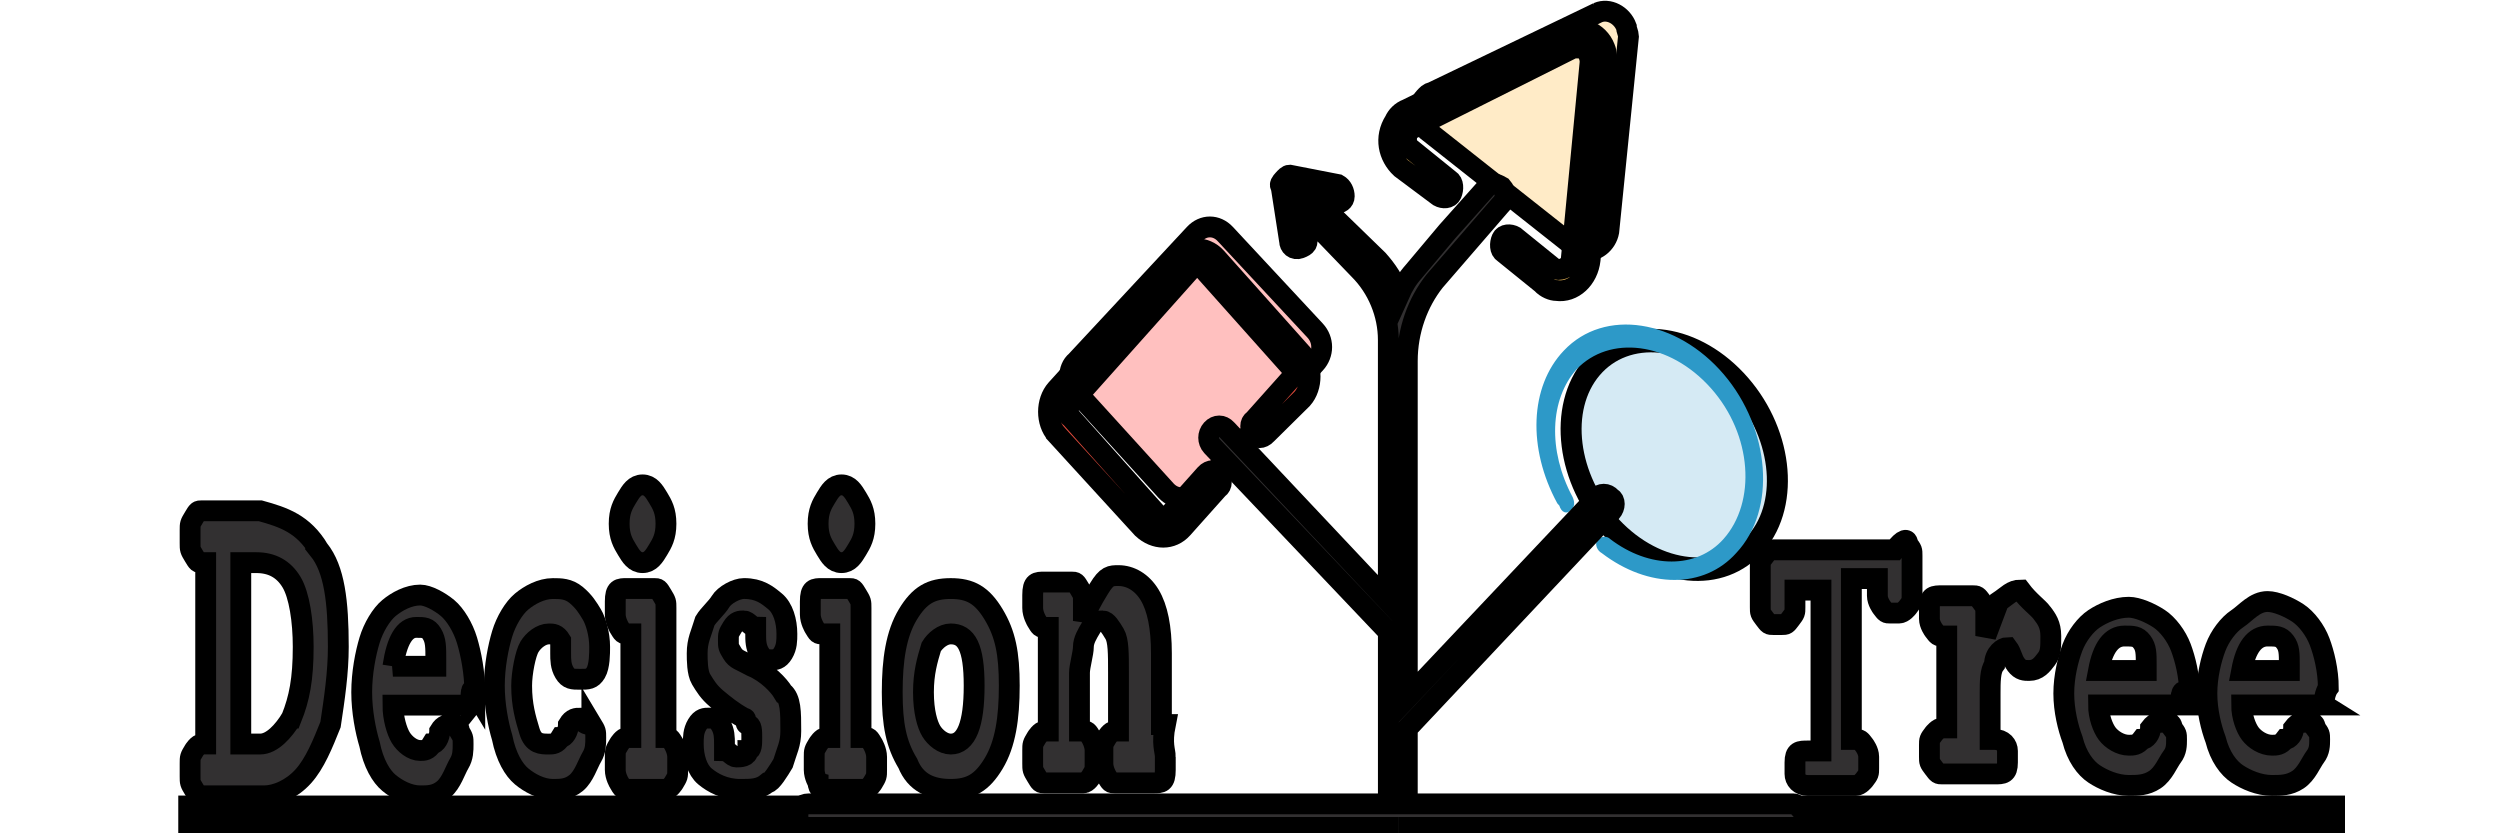 <svg width="120" height="40" xmlns="http://www.w3.org/2000/svg" version="1.1" xml:space="preserve">
 <title>d3-40x120</title>

 <g>
  <title>Layer 1</title>
  <g stroke="null" class="st6" enable-background="new" id="svg_14">
   <path stroke="null" class="st0" d="m15.303,26.385c0.749,0.933 0.936,2.487 0.936,4.664c0,1.244 -0.187,2.487 -0.374,3.731c-0.374,0.933 -0.749,1.866 -1.311,2.487c-0.562,0.622 -1.311,0.933 -1.872,0.933l-2.996,0c-0.187,0 -0.187,0 -0.374,-0.311s-0.187,-0.311 -0.187,-0.622l0,-0.622c0,-0.311 0,-0.311 0.187,-0.622c0,0 0.187,-0.311 0.374,-0.311l0.187,0l0,-8.706l-0.187,0c-0.187,0 -0.187,0 -0.374,-0.311s-0.187,-0.311 -0.187,-0.622l0,-0.622c0,-0.311 0,-0.311 0.187,-0.622s0.187,-0.311 0.374,-0.311l2.809,0c1.123,0.311 2.06,0.622 2.809,1.866zm-1.311,8.084c0.374,-0.933 0.562,-1.866 0.562,-3.42c0,-1.244 -0.187,-2.487 -0.562,-3.109c-0.374,-0.622 -0.936,-0.933 -1.685,-0.933l-0.749,0l0,8.706l0.936,0c0.562,0 1.123,-0.622 1.498,-1.244z" fill="#323031" id="svg_15"/>
   <path stroke="null" class="st0" d="m22.605,33.847l-3.745,0c0,0.622 0.187,1.244 0.374,1.555c0.187,0.311 0.562,0.622 0.936,0.622c0.187,0 0.374,0 0.562,-0.311c0.187,0 0.374,-0.311 0.374,-0.622c0.187,-0.311 0.374,-0.311 0.562,-0.311c0.187,0 0.374,0 0.374,0.311c0.187,0.311 0.187,0.311 0.187,0.622c0,0.311 0,0.622 -0.187,0.933c-0.187,0.311 -0.374,0.933 -0.749,1.244c-0.374,0.311 -0.749,0.311 -1.123,0.311c-0.562,0 -1.123,-0.311 -1.498,-0.622s-0.749,-0.933 -0.936,-1.866c-0.187,-0.622 -0.374,-1.555 -0.374,-2.487c0,-0.933 0.187,-1.866 0.374,-2.487c0.187,-0.622 0.562,-1.244 0.936,-1.555c0.374,-0.311 0.936,-0.622 1.498,-0.622c0.374,0 0.936,0.311 1.311,0.622c0.374,0.311 0.749,0.933 0.936,1.555s0.374,1.555 0.374,2.487c-0.187,-0.311 -0.187,0 -0.187,0.622zm-3.745,-1.866l2.06,0l0,-0.311c0,-0.622 0,-0.933 -0.187,-1.244c-0.187,-0.311 -0.374,-0.311 -0.749,-0.311c-0.562,0 -0.936,0.622 -1.123,1.866z" fill="#323031" id="svg_16"/>
   <path stroke="null" class="st0" d="m28.409,34.78c0.187,0.311 0.187,0.311 0.187,0.622c0,0.311 0,0.622 -0.187,0.933c-0.187,0.311 -0.374,0.933 -0.749,1.244c-0.374,0.311 -0.749,0.311 -1.123,0.311c-0.562,0 -1.123,-0.311 -1.498,-0.622s-0.749,-0.933 -0.936,-1.866c-0.187,-0.622 -0.374,-1.555 -0.374,-2.487c0,-0.933 0.187,-1.866 0.374,-2.487c0.187,-0.622 0.562,-1.244 0.936,-1.555c0.374,-0.311 0.936,-0.622 1.498,-0.622c0.374,0 0.749,0 1.123,0.311s0.562,0.622 0.749,0.933c0.187,0.311 0.374,0.933 0.374,1.555c0,0.311 0,0.933 -0.187,1.244c-0.187,0.311 -0.374,0.311 -0.749,0.311c-0.374,0 -0.562,0 -0.749,-0.311c-0.187,-0.311 -0.187,-0.622 -0.187,-0.933c0,-0.311 0,-0.622 0,-0.622c-0.187,-0.311 -0.374,-0.311 -0.562,-0.311c-0.374,0 -0.749,0.311 -0.936,0.622c-0.187,0.311 -0.374,1.244 -0.374,1.866c0,0.933 0.187,1.555 0.374,2.177s0.562,0.622 0.936,0.622c0.187,0 0.374,0 0.562,-0.311c0.187,0 0.374,-0.311 0.374,-0.622c0.187,-0.311 0.374,-0.311 0.562,-0.311c0.187,0.311 0.374,0.311 0.562,0.311z" fill="#323031" id="svg_17"/>
   <path stroke="null" class="st0" d="m29.72,37.578c0,0 -0.187,-0.311 -0.187,-0.622l0,-0.622c0,-0.311 0,-0.311 0.187,-0.622c0,0 0.187,-0.311 0.374,-0.311l0.187,0l0,-4.975l-0.187,0c-0.187,0 -0.187,0 -0.374,-0.311c0,0 -0.187,-0.311 -0.187,-0.622l0,-0.622c0,-0.622 0.187,-0.622 0.562,-0.622l1.311,0c0.187,0 0.187,0 0.374,0.311c0.187,0.311 0.187,0.311 0.187,0.622l0,6.219l0,0c0.187,0 0.187,0 0.374,0.311c0,0 0.187,0.311 0.187,0.622l0,0.622c0,0.311 0,0.311 -0.187,0.622c0,0 -0.187,0.311 -0.374,0.311l-1.872,0c-0.187,0 -0.187,0 -0.374,-0.311zm0.374,-11.194c-0.187,-0.311 -0.374,-0.622 -0.374,-1.244c0,-0.622 0.187,-0.933 0.374,-1.244c0.187,-0.311 0.374,-0.622 0.749,-0.622s0.562,0.311 0.749,0.622c0.187,0.311 0.374,0.622 0.374,1.244c0,0.622 -0.187,0.933 -0.374,1.244c-0.187,0.311 -0.374,0.622 -0.749,0.622s-0.562,-0.311 -0.749,-0.622z" fill="#323031" id="svg_18"/>
   <path stroke="null" class="st0" d="m37.584,33.225c0.374,0.311 0.374,0.933 0.374,1.866c0,0.622 -0.187,0.933 -0.374,1.555c-0.187,0.311 -0.562,0.933 -0.749,0.933c-0.374,0.311 -0.749,0.311 -1.311,0.311c-0.749,0 -1.311,-0.311 -1.685,-0.622c-0.374,-0.311 -0.562,-0.933 -0.562,-1.555c0,-0.311 0,-0.622 0.187,-0.933s0.374,-0.311 0.562,-0.311c0.187,0 0.374,0 0.562,0.311c0.187,0.311 0.187,0.622 0.187,0.933c0,0 0,0.311 0,0.311c0.187,0 0.374,0.311 0.562,0.311c0.187,0 0.562,0 0.562,-0.311c0.187,0 0.187,-0.311 0.187,-0.622c0,-0.311 0,-0.622 -0.187,-0.622s0,-0.311 -0.187,-0.311c-0.562,-0.311 -0.936,-0.622 -1.311,-0.933s-0.562,-0.622 -0.749,-0.933c-0.187,-0.311 -0.187,-0.933 -0.187,-1.244c0,-0.622 0.187,-0.933 0.374,-1.555c0.187,-0.311 0.562,-0.622 0.749,-0.933s0.749,-0.622 1.123,-0.622c0.749,0 1.123,0.311 1.498,0.622s0.562,0.933 0.562,1.555c0,0.311 0,0.622 -0.187,0.933s-0.374,0.311 -0.562,0.311c-0.187,0 -0.374,0 -0.562,-0.311s-0.187,-0.622 -0.187,-0.933c0,0 0,0 0,-0.311c-0.187,0 -0.374,-0.311 -0.562,-0.311c-0.187,0 -0.374,0 -0.562,0.311c-0.187,0.311 -0.187,0.311 -0.187,0.622c0,0.311 0,0.311 0.187,0.622c0.187,0.311 0.374,0.311 0.936,0.622c0.749,0.311 1.311,0.933 1.498,1.244z" fill="#323031" id="svg_19"/>
   <path stroke="null" class="st0" d="m39.269,37.578c0,0 -0.187,-0.311 -0.187,-0.622l0,-0.622c0,-0.311 0,-0.311 0.187,-0.622c0,0 0.187,-0.311 0.374,-0.311l0.187,0l0,-4.975l-0.374,0c-0.187,0 -0.187,0 -0.374,-0.311c0,0 -0.187,-0.311 -0.187,-0.622l0,-0.622c0,-0.622 0.187,-0.622 0.562,-0.622l1.311,0c0.187,0 0.187,0 0.374,0.311c0.187,0.311 0.187,0.311 0.187,0.622l0,6.219l0.187,0c0.187,0 0.187,0 0.374,0.311c0,0 0.187,0.311 0.187,0.622l0,0.622c0,0.311 0,0.311 -0.187,0.622c0,0 -0.187,0.311 -0.374,0.311l-1.872,0c-0.187,0 -0.374,0 -0.374,-0.311zm0.374,-11.194c-0.187,-0.311 -0.374,-0.622 -0.374,-1.244c0,-0.622 0.187,-0.933 0.374,-1.244c0.187,-0.311 0.374,-0.622 0.749,-0.622s0.562,0.311 0.749,0.622c0.187,0.311 0.374,0.622 0.374,1.244c0,0.622 -0.187,0.933 -0.374,1.244c-0.187,0.311 -0.374,0.622 -0.749,0.622s-0.562,-0.311 -0.749,-0.622z" fill="#323031" id="svg_20"/>
   <path stroke="null" class="st0" d="m43.576,36.646c-0.562,-0.933 -0.749,-1.866 -0.749,-3.42c0,-1.555 0.187,-2.798 0.749,-3.731s1.123,-1.244 2.06,-1.244c0.936,0 1.498,0.311 2.06,1.244c0.562,0.933 0.749,1.866 0.749,3.42c0,1.555 -0.187,2.798 -0.749,3.731s-1.123,1.244 -2.06,1.244c-0.936,0 -1.685,-0.311 -2.06,-1.244zm3.183,-3.731c0,-1.866 -0.374,-2.487 -1.123,-2.487c-0.374,0 -0.749,0.311 -0.936,0.622c-0.187,0.622 -0.374,1.244 -0.374,2.177c0,0.933 0.187,1.555 0.374,1.866c0.187,0.311 0.562,0.622 0.936,0.622c0.749,0 1.123,-0.933 1.123,-2.798z" fill="#323031" id="svg_21"/>
   <path stroke="null" class="st0" d="m55.934,36.335l0,0.622c0,0.622 -0.187,0.622 -0.562,0.622l-1.872,0c-0.187,0 -0.187,0 -0.374,-0.311c0,0 -0.187,-0.311 -0.187,-0.622l0,-0.622c0,-0.311 0,-0.311 0.187,-0.622c0,0 0.187,-0.311 0.374,-0.311l0.187,0l0,-2.798c0,-0.933 0,-1.555 -0.187,-1.866s-0.374,-0.622 -0.562,-0.622c-0.187,0 -0.374,0 -0.562,0.311c-0.187,0.311 -0.374,0.622 -0.374,0.933s-0.187,0.933 -0.187,1.244l0,2.798l0.187,0c0.187,0 0.187,0 0.374,0.311c0,0 0.187,0.311 0.187,0.622l0,0.622c0,0.311 0,0.311 -0.187,0.622c0,0 -0.187,0.311 -0.374,0.311l-1.872,0c-0.187,0 -0.187,0 -0.374,-0.311s-0.187,-0.311 -0.187,-0.622l0,-0.622c0,-0.311 0,-0.311 0.187,-0.622c0,0 0.187,-0.311 0.374,-0.311l0.187,0l0,-4.975l-0.187,0c-0.187,0 -0.187,0 -0.374,-0.311c0,0 -0.187,-0.311 -0.187,-0.622l0,-0.622c0,-0.622 0.187,-0.622 0.562,-0.622l1.311,0c0.187,0 0.187,0 0.374,0.311c0.187,0.311 0.187,0.311 0.187,0.622l0,0.933c0.187,-0.622 0.374,-0.933 0.749,-1.555s0.562,-0.622 0.936,-0.622c0.562,0 1.123,0.311 1.498,0.933c0.374,0.622 0.562,1.555 0.562,2.798l0,3.42l0.187,0c-0.187,0.933 0,1.244 0,1.555z" fill="#323031" id="svg_22"/>
  </g>
  <polyline fill="none" opacity="NaN" points="840,368 " id="svg_106" stroke-linecap="round"/>
  <polyline fill="none" opacity="NaN" points="1207,422 " id="svg_107" stroke-linecap="round"/>
  <g stroke="null" id="svg_109">
   <g stroke="null" class="st6" enable-background="new" id="svg_23">
    <path stroke="null" class="st0" d="m91.57,26.116c0.208,0.276 0.208,0.276 0.208,0.552l0,1.931c0,0.276 0,0.276 -0.208,0.552c0,0 -0.208,0.276 -0.416,0.276l-0.416,0c-0.208,0 -0.208,0 -0.416,-0.276c0,0 -0.208,-0.276 -0.208,-0.552l0,-0.827l-1.249,0l0,7.723l0.208,0c0.208,0 0.208,0 0.416,0.276c0,0 0.208,0.276 0.208,0.552l0,0.552c0,0.276 0,0.276 -0.208,0.552c0,0 -0.208,0.276 -0.416,0.276l-2.29,0c-0.416,0 -0.624,-0.276 -0.624,-0.552l0,-0.552c0,-0.552 0.208,-0.552 0.624,-0.552l0.624,0l0,-7.723l-1.249,0l0,0.827c0,0.276 0,0.276 -0.208,0.552s-0.208,0.276 -0.416,0.276l-0.416,0c-0.208,0 -0.208,0 -0.416,-0.276s-0.208,-0.276 -0.208,-0.552l0,-1.931c0,-0.276 0,-0.552 0.208,-0.552c0.208,-0.276 0.208,-0.276 0.416,-0.276l5.828,0c0.416,-0.552 0.624,-0.552 0.624,-0.276z" fill="#323031" id="svg_24"/>
   </g>
   <g stroke="null" class="st6" enable-background="new" id="svg_25">
    <path stroke="null" class="st0" d="m98.023,29.425c0.208,0.276 0.416,0.552 0.416,1.103c0,0.552 0,0.827 -0.208,1.103c-0.208,0.276 -0.416,0.552 -0.833,0.552c-0.208,0 -0.416,0 -0.624,-0.276c-0.208,-0.276 -0.208,-0.552 -0.416,-0.827c-0.208,0 -0.624,0.276 -0.624,0.827c-0.208,0.276 -0.208,0.827 -0.208,1.379l0,2.207l0.208,0c0.416,0 0.624,0.276 0.624,0.552l0,0.552c0,0.552 -0.208,0.552 -0.624,0.552l-2.498,0c-0.208,0 -0.208,0 -0.416,-0.276s-0.208,-0.276 -0.208,-0.552l0,-0.552c0,-0.276 0,-0.276 0.208,-0.552c0,0 0.208,-0.276 0.416,-0.276l0.208,0l0,-4.413l-0.208,0c-0.208,0 -0.208,0 -0.416,-0.276c0,0 -0.208,-0.276 -0.208,-0.552l0,-0.552c0,-0.552 0.208,-0.552 0.624,-0.552l1.457,0c0.208,0 0.208,0 0.416,0.276s0.208,0.276 0.208,0.552l0,1.103c0.208,-0.552 0.416,-1.103 0.624,-1.655c0.416,-0.276 0.624,-0.552 1.041,-0.552c0.416,0.552 0.833,0.827 1.041,1.103z" fill="#323031" id="svg_26"/>
   </g>
   <g stroke="null" class="st6" enable-background="new" id="svg_27">
    <path stroke="null" class="st0" d="m104.684,33.839l-3.955,0c0,0.552 0.208,1.103 0.416,1.379c0.208,0.276 0.624,0.552 1.041,0.552c0.208,0 0.416,0 0.624,-0.276c0.208,0 0.416,-0.276 0.416,-0.552c0.208,-0.276 0.416,-0.276 0.624,-0.276c0.208,0 0.416,0 0.416,0.276c0.208,0.276 0.208,0.276 0.208,0.552c0,0.276 0,0.552 -0.208,0.827c-0.208,0.276 -0.416,0.827 -0.833,1.103c-0.416,0.276 -0.833,0.276 -1.249,0.276c-0.624,0 -1.249,-0.276 -1.665,-0.552c-0.416,-0.276 -0.833,-0.827 -1.041,-1.655c-0.208,-0.552 -0.416,-1.379 -0.416,-2.207c0,-0.827 0.208,-1.655 0.416,-2.207c0.208,-0.552 0.624,-1.103 1.041,-1.379c0.416,-0.276 1.041,-0.552 1.665,-0.552c0.416,0 1.041,0.276 1.457,0.552c0.416,0.276 0.833,0.827 1.041,1.379s0.416,1.379 0.416,2.207c-0.416,-0.276 -0.416,0 -0.416,0.552zm-3.955,-1.655l2.29,0l0,-0.276c0,-0.552 0,-0.827 -0.208,-1.103c-0.208,-0.276 -0.416,-0.276 -0.833,-0.276c-0.624,0 -1.041,0.552 -1.249,1.655z" fill="#323031" id="svg_28"/>
    <path stroke="null" class="st0" d="m111.553,33.839l-3.955,0c0,0.552 0.208,1.103 0.416,1.379c0.208,0.276 0.624,0.552 1.041,0.552c0.208,0 0.416,0 0.624,-0.276c0.208,0 0.416,-0.276 0.416,-0.552c0.208,-0.276 0.416,-0.276 0.624,-0.276c0.208,0 0.416,0 0.416,0.276c0.208,0.276 0.208,0.276 0.208,0.552c0,0.276 0,0.552 -0.208,0.827c-0.208,0.276 -0.416,0.827 -0.833,1.103s-0.833,0.276 -1.249,0.276c-0.624,0 -1.249,-0.276 -1.665,-0.552c-0.416,-0.276 -0.833,-0.827 -1.041,-1.655c-0.208,-0.552 -0.416,-1.379 -0.416,-2.207c0,-0.827 0.208,-1.655 0.416,-2.207c0.208,-0.552 0.624,-1.103 1.041,-1.379s0.833,-0.827 1.457,-0.827c0.416,0 1.041,0.276 1.457,0.552c0.416,0.276 0.833,0.827 1.041,1.379s0.416,1.379 0.416,2.207c0,0 -0.208,0.276 -0.208,0.827zm-3.955,-1.655l2.29,0l0,-0.276c0,-0.552 0,-0.827 -0.208,-1.103s-0.416,-0.276 -0.833,-0.276c-0.624,0 -1.041,0.552 -1.249,1.655z" fill="#323031" id="svg_29"/>
   </g>
  </g>
  <line stroke="null" id="svg_110" y2="39.499" x2="79.936" y1="38.749" x1="52.811" fill="#323031"/>
  <rect stroke="null" id="svg_113" height="1" width="103.003" y="38.687" x="9.057" fill="#323031"/>
  <g stroke="null" id="svg_114">
   <path stroke="null" class="st2" d="m51.659,17.336l5.68,-6.104c0.421,-0.452 1.052,-0.452 1.473,0l4.313,4.634c0.421,0.452 0.421,1.13 0,1.582l-5.68,6.104c-0.421,0.452 -1.052,0.452 -1.473,0l-4.313,-4.747c-0.421,-0.339 -0.421,-1.13 0,-1.469z" fill="#FFC0BF" id="svg_30"/>
   <path stroke="null" class="st3" d="m76.695,0.608c0.526,-0.226 1.157,0.113 1.368,0.678c0,0.113 0.105,0.339 0.105,0.452l-0.947,9.381c-0.105,0.565 -0.631,1.017 -1.262,0.904c-0.105,0 -0.21,-0.113 -0.316,-0.113l-7.153,-5.651c-0.421,-0.452 -0.526,-1.13 -0.105,-1.582c0.105,-0.113 0.21,-0.226 0.316,-0.226l7.995,-3.843z" fill="#FFEBC7" id="svg_31"/>
   <ellipse stroke="null" transform="matrix(0.695 -0.819 0.731 0.779 -3.391 42.287)" class="st4" cx="70.342" cy="47.698" rx="4.3" ry="5.4" fill="#2D99C8" fill-opacity="0.2" id="svg_32"/>
   <path stroke="#2D99C8" class="st7" d="m75.317,24.457c0.202,-0.113 0.202,-0.339 0.101,-0.565c0,0 0,0 0,0l0,0c-1.21,-2.261 -1.109,-4.747 0.202,-6.217c1.614,-1.695 4.539,-1.356 6.556,0.904s2.219,5.538 0.605,7.347c-1.311,1.469 -3.631,1.469 -5.547,0c-0.101,-0.113 -0.303,-0.113 -0.504,0c0,0 0,0 0,0c-0.101,0.226 0,0.452 0.202,0.565c2.219,1.695 4.841,1.695 6.354,0c1.916,-2.035 1.614,-5.877 -0.605,-8.477s-5.648,-3.165 -7.565,-1.13c-1.614,1.695 -1.715,4.634 -0.303,7.234l0,0l0.101,0.113c0.101,0.339 0.303,0.339 0.403,0.226z" fill="#2D99C8" stroke-width="0.15" stroke-miterlimit="10" id="svg_33"/>
   <path stroke="null" class="st8" d="m75.115,1.512c0.706,-0.339 1.614,0 1.916,0.791c0.101,0.226 0.101,0.565 0.101,0.791l-0.807,9.381c-0.101,0.904 -0.807,1.582 -1.614,1.469c-0.202,0 -0.504,-0.113 -0.706,-0.339l-1.816,-1.469c-0.202,-0.113 -0.202,-0.452 -0.101,-0.678c0.101,-0.226 0.403,-0.226 0.605,-0.113l1.816,1.469c0.202,0.226 0.605,0.113 0.807,-0.113c0.101,-0.113 0.101,-0.226 0.101,-0.226l0.908,-9.494c0,-0.339 -0.202,-0.678 -0.504,-0.678c-0.101,0 -0.202,0 -0.303,0l-7.666,3.843c-0.303,0.113 -0.403,0.452 -0.303,0.791c0,0.113 0.101,0.226 0.202,0.226l1.816,1.469c0.202,0.113 0.202,0.452 0.101,0.678c-0.101,0.226 -0.403,0.226 -0.605,0.113l0,0l-1.816,-1.356c-0.605,-0.565 -0.807,-1.469 -0.303,-2.261c0.101,-0.226 0.303,-0.452 0.605,-0.565l7.565,-3.73l0,0z" fill-rule="evenodd" clip-rule="evenodd" fill="#FEC761" id="svg_34"/>
   <path stroke="null" class="st9" d="m50.706,20.84c-0.504,-0.565 -0.504,-1.582 0,-2.148l5.749,-6.33c0.504,-0.565 1.412,-0.565 1.916,0l4.135,4.634c0.504,0.565 0.504,1.582 0,2.148l-1.715,1.695c-0.202,0.226 -0.504,0.226 -0.605,0l0,0c-0.202,-0.226 -0.202,-0.565 0,-0.678l1.715,-1.921c0.202,-0.226 0.202,-0.452 0,-0.678c0,0 0,0 0,0l-4.135,-4.634c-0.202,-0.226 -0.504,-0.226 -0.605,0l-5.749,6.443c-0.202,0.226 -0.202,0.565 0,0.678l4.135,4.634c0.202,0.226 0.403,0.226 0.605,0l1.715,-1.921c0.202,-0.226 0.504,-0.226 0.605,0c0,0 0,0 0,0l0,0c0.202,0.226 0.202,0.565 0,0.678l-1.715,1.921c-0.504,0.565 -1.311,0.565 -1.916,0c0,0 0,0 0,0l-4.135,-4.521z" fill-rule="evenodd" clip-rule="evenodd" fill="#E64C3C" id="svg_35"/>
   <path stroke="null" class="st1" d="m86.109,38.585l-18.559,0l0,-1.921c0,0 0,0 0,-0.113l0,-1.582l9.784,-10.399c0.202,-0.226 0.202,-0.565 0,-0.678c0,0 0,0 0,0c-0.202,-0.226 -0.504,-0.226 -0.706,0l-9.078,9.607l0,-16.163c0,-1.469 0.504,-2.826 1.311,-3.843l3.127,-3.617c0,0 0,0 0,0c0,0 0,0 0,0l0.101,-0.113c0,0 0,0 0,0c0.202,-0.226 0.202,-0.565 0,-0.791c-0.202,-0.113 -0.403,-0.226 -0.605,-0.113c0,0 -0.101,0 -0.101,0.113c0,0 0,0 0,0l-1.916,2.148l0,0l-1.614,1.921c-0.303,0.339 -0.504,0.678 -0.706,1.13c-0.202,-0.678 -0.605,-1.243 -1.009,-1.695l-3.026,-2.939l1.009,0.226c0.202,0 0.403,-0.113 0.403,-0.339c0,0 0,0 0,0c0,-0.226 -0.101,-0.452 -0.303,-0.565c0,0 0,0 0,0l-2.32,-0.452c-0.101,0 -0.202,0.113 -0.303,0.226c-0.101,0.113 -0.202,0.226 -0.101,0.339c0,0 0,0 0,0l0.403,2.6c0,0.226 0.202,0.452 0.504,0.339s0.403,-0.226 0.303,-0.565l-0.202,-1.243l2.723,2.826c0.908,0.904 1.412,2.148 1.412,3.391l0,0.678c0,0 0,0 0,0l0,11.868l-7.766,-8.251c-0.202,-0.226 -0.504,-0.226 -0.706,0c-0.202,0.226 -0.202,0.565 0,0.791l8.372,8.816c0,0 0.101,0 0.101,0.113l0,8.251l-27.838,0c-0.303,0 -0.504,0.226 -0.504,0.565s0.202,0.565 0.504,0.565l27.838,0l0,1.356c0,0 0,0 0,0.113c0,0.339 0.202,0.565 0.504,0.565c0,0 0,0 0,0c0.303,0 0.504,-0.339 0.504,-0.678l0,-1.356l18.559,0c0.303,0 0.5,-0.65 0.504,-0.565s-0.403,-0.565 -0.605,-0.565z" fill-rule="evenodd" clip-rule="evenodd" fill="#323031" id="svg_36"/>
  </g>
 </g>
</svg>